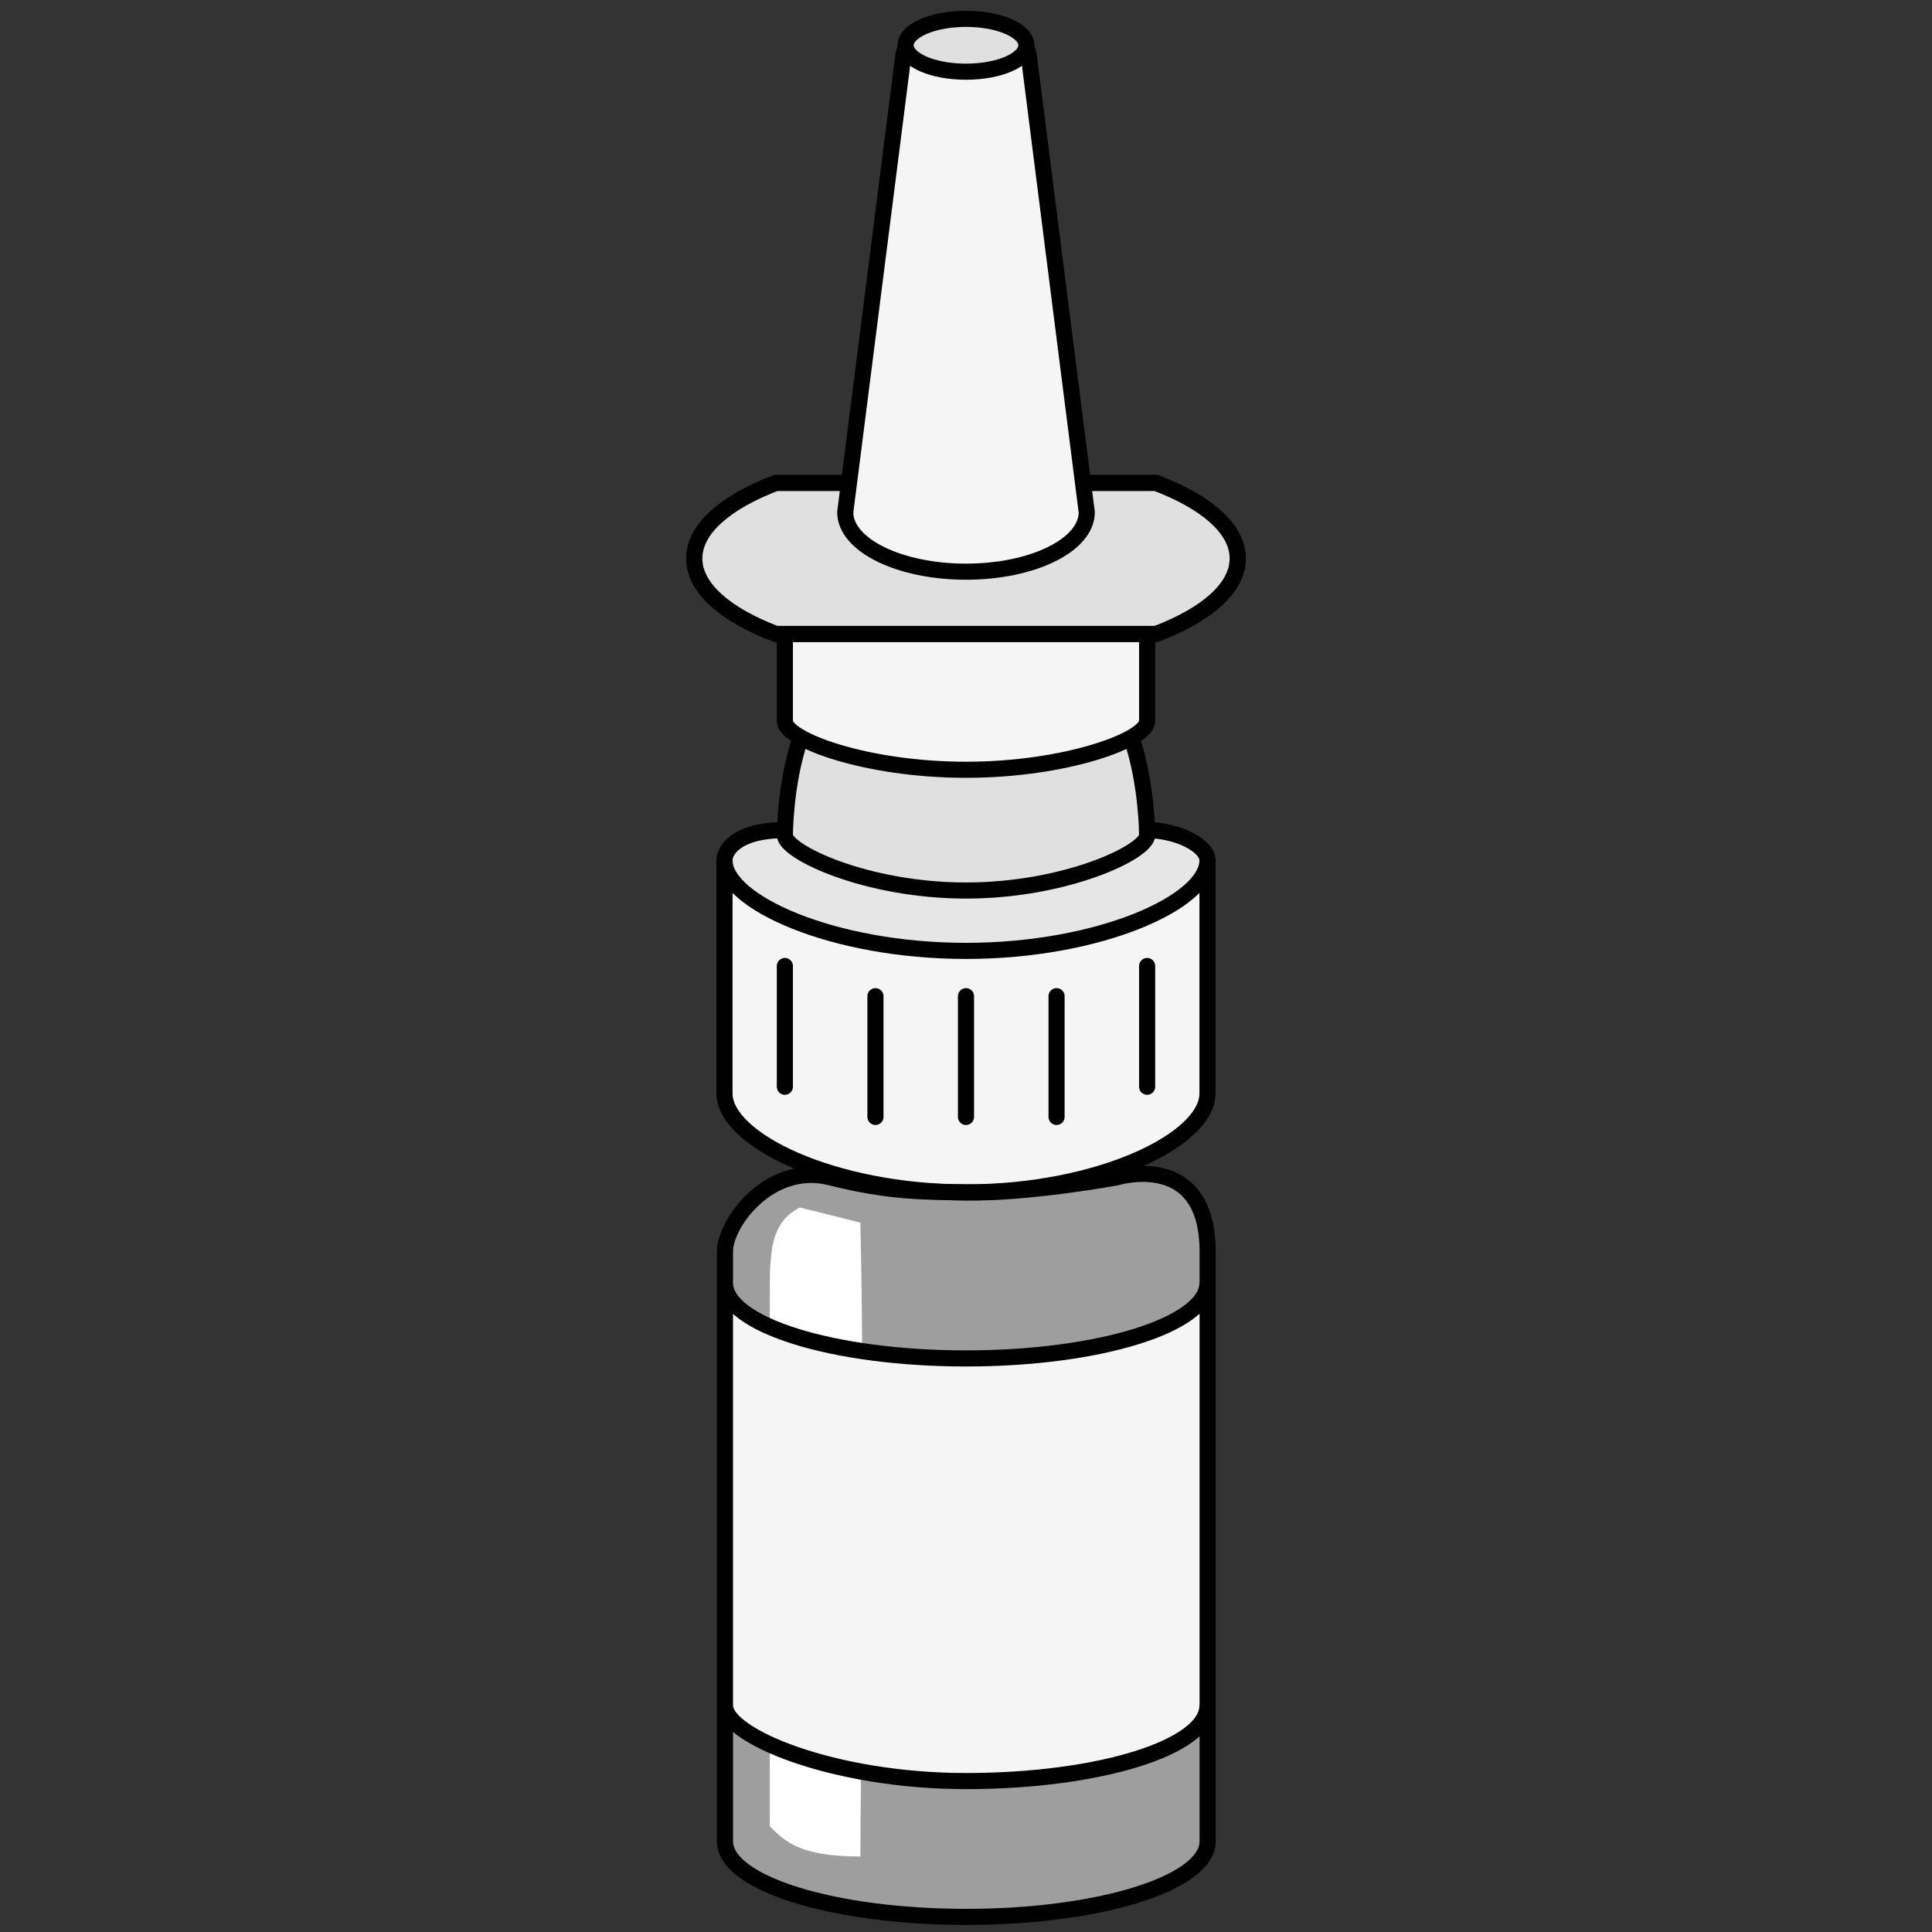 <svg width="120" height="120" viewBox="0 0 120 120" fill="none" xmlns="http://www.w3.org/2000/svg">
<rect x="0" y="0" width="120" height="120" fill="#333333" stroke="none"/>
<path d="M70.312 45.938C71.25 48.75 71.25 51.875 71.25 51.875C71.25 52.91 66.213 55.5 60 55.5C53.787 55.5 48.75 52.91 48.75 51.875C48.75 51.875 48.75 48.75 49.687 45.938C52.187 46.25 57.75 47.5 60 47.5C62.25 47.5 67.812 46.25 70.312 45.938Z" fill="#E0E0E0"/>
<path d="M45 54.375V67.917C45 70.793 51.716 74 60 74C68.284 74 75 70.793 75 67.917V54.375C73.125 56.25 66.038 58.125 60 58.125C53.962 58.125 46.562 55.938 45 54.375Z" fill="#F5F5F5"/>
<path d="M48.75 39.375V44.792C48.75 45.942 53.787 48 60 48C66.213 48 71.25 45.942 71.25 44.792V39.375H48.75Z" fill="#F5F5F5"/>
<path d="M60 59C68.284 59 75 56.026 75 53.438C74.997 52.5 73.117 51.562 71.242 51.562C71.242 52.5 68.993 55.5 60 55.5C51.007 55.5 48.747 52.5 48.742 51.562C45.742 51.562 44.997 52.812 45 53.438C45 56.026 51.716 59 60 59Z" fill="#E6E6E6"/>
<path d="M60.008 119.062C68.292 119.062 75.007 116.964 75.007 114.375V77.737C75.007 71.4 69.5 73 69.5 73C69.5 73 63.917 74.079 60.008 74C57.299 73.945 53.313 73.938 50.5 73C47.687 72.062 44.717 75.757 45.029 77.737V114.375C45.029 116.964 51.723 119.062 60.008 119.062Z" fill="#9E9E9E"/>
<path d="M47.812 80.625C47.812 77.812 47.812 75.938 49.688 75L53.438 75.937C53.75 88.75 53.438 112.5 53.438 115.312C49.688 115.312 48.75 114.375 47.813 113.437L47.812 113.437V80.625Z" fill="white"/>
<path d="M52.5 35.625H67.5L63.849 2.765C63.793 2.258 63.364 1.875 62.855 1.875H57.145C56.636 1.875 56.207 2.258 56.151 2.765L52.5 35.625Z" fill="white"/>
<path d="M60 110.625C68.284 110.625 75 108.526 75 105.938V79.688C75 82.276 68.284 84.375 60 84.375C51.716 84.375 45 82.276 45 79.688V105.938C45 108.526 51.716 110.625 60 110.625Z" fill="#F5F5F5"/>
<path d="M70.312 45.938C71.25 48.75 71.25 51.875 71.25 51.875C71.25 52.91 66.213 55.312 60 55.312C53.787 55.312 48.75 52.91 48.75 51.875C48.75 51.875 48.75 48.75 49.687 45.938" stroke="black" stroke-linecap="round" stroke-linejoin="round"/>
<path d="M45 53.5V67.917C45 70.793 51.716 74.062 60 74.062C68.284 74.062 75 70.793 75 67.917V53.5" stroke="black" stroke-linecap="round" stroke-linejoin="round"/>
<path d="M48.75 39.375V44.792C48.75 45.942 53.787 47.812 60 47.812C66.213 47.812 71.25 45.942 71.25 44.792V39.375" stroke="black" stroke-linecap="round" stroke-linejoin="round"/>
<path d="M71.242 51.562C73.117 51.562 74.997 52.5 75 53.438C75 56.026 68.284 59.062 60 59.062C51.716 59.062 45 56.026 45 53.438C44.997 52.812 45.742 51.562 48.742 51.562" stroke="black" stroke-linecap="round" stroke-linejoin="round"/>
<path d="M75.5 105.937C75.5 105.661 75.276 105.437 75 105.437C74.724 105.437 74.5 105.661 74.5 105.937H75.5ZM45.529 105.937C45.529 105.661 45.305 105.437 45.029 105.437C44.753 105.437 44.529 105.661 44.529 105.937H45.529ZM75.5 79.687C75.5 79.411 75.276 79.187 75 79.187C74.724 79.187 74.5 79.411 74.5 79.687H75.5ZM45.529 79.687C45.529 79.411 45.305 79.187 45.029 79.187C44.753 79.187 44.529 79.411 44.529 79.687H45.529ZM45.029 77.737H45.529V77.737L45.029 77.737ZM69.375 73.125L69.466 73.617L69.494 73.611L69.522 73.603L69.375 73.125ZM60 74.063L60.01 73.563L60 74.063ZM74.5 105.937C74.5 106.351 74.231 106.838 73.524 107.36C72.828 107.875 71.788 108.359 70.458 108.775C67.804 109.604 64.106 110.125 60 110.125V111.125C64.179 111.125 67.981 110.596 70.756 109.729C72.14 109.297 73.297 108.771 74.119 108.164C74.93 107.564 75.5 106.818 75.5 105.937H74.5ZM60 110.125C55.911 110.125 52.223 109.43 49.572 108.512C48.243 108.052 47.195 107.543 46.489 107.051C46.136 106.804 45.886 106.574 45.728 106.37C45.568 106.165 45.529 106.021 45.529 105.937H44.529C44.529 106.322 44.7 106.677 44.938 106.984C45.178 107.293 45.514 107.59 45.918 107.871C46.725 108.434 47.866 108.979 49.245 109.457C52.007 110.413 55.806 111.125 60 111.125V110.125ZM74.5 79.687C74.5 80.102 74.231 80.588 73.524 81.11C72.828 81.624 71.788 82.109 70.458 82.525C67.804 83.354 64.106 83.875 60 83.875V84.875C64.179 84.875 67.981 84.346 70.756 83.479C72.14 83.047 73.297 82.521 74.119 81.914C74.93 81.314 75.5 80.568 75.5 79.687H74.5ZM60 83.875C55.894 83.875 52.204 83.354 49.558 82.525C48.231 82.109 47.195 81.625 46.501 81.11C45.798 80.589 45.529 80.102 45.529 79.687H44.529C44.529 80.567 45.096 81.314 45.906 81.914C46.724 82.521 47.878 83.046 49.259 83.479C52.026 84.346 55.822 84.875 60 84.875V83.875ZM74.508 114.375C74.508 114.789 74.238 115.276 73.532 115.798C72.835 116.312 71.795 116.797 70.465 117.212C67.811 118.042 64.114 118.562 60.008 118.562V119.562C64.186 119.562 67.989 119.034 70.764 118.167C72.148 117.734 73.305 117.209 74.126 116.602C74.938 116.002 75.508 115.256 75.508 114.375H74.508ZM60.008 118.562C55.902 118.562 52.21 118.042 49.561 117.212C48.234 116.797 47.197 116.312 46.502 115.798C45.798 115.276 45.529 114.79 45.529 114.375H44.529C44.529 115.255 45.097 116.002 45.907 116.602C46.727 117.209 47.881 117.734 49.263 118.167C52.032 119.034 55.83 119.562 60.008 119.562V118.562ZM45.529 114.375V77.737H44.529V114.375H45.529ZM45.529 77.737C45.529 77.4 45.665 76.912 45.962 76.364C46.255 75.823 46.685 75.26 47.224 74.777C48.301 73.81 49.77 73.192 51.441 73.61L51.684 72.64C49.606 72.12 47.807 72.909 46.556 74.032C45.93 74.594 45.429 75.248 45.083 75.887C44.741 76.518 44.529 77.174 44.529 77.737L45.529 77.737ZM69.375 73.125C69.522 73.603 69.521 73.603 69.521 73.603C69.521 73.603 69.521 73.603 69.521 73.603C69.521 73.603 69.521 73.603 69.521 73.603C69.521 73.603 69.521 73.603 69.522 73.603C69.523 73.603 69.526 73.602 69.53 73.601C69.538 73.599 69.551 73.595 69.568 73.59C69.603 73.581 69.657 73.567 69.727 73.551C69.868 73.519 70.07 73.48 70.314 73.451C70.807 73.392 71.444 73.379 72.067 73.539C72.683 73.697 73.277 74.02 73.723 74.636C74.172 75.257 74.508 76.225 74.508 77.737H75.508C75.508 76.081 75.14 74.888 74.533 74.05C73.923 73.207 73.108 72.773 72.316 72.57C71.531 72.369 70.76 72.391 70.196 72.458C69.912 72.492 69.675 72.538 69.507 72.576C69.423 72.595 69.356 72.612 69.309 72.624C69.285 72.631 69.266 72.636 69.253 72.64C69.246 72.642 69.241 72.643 69.237 72.645C69.235 72.645 69.233 72.646 69.232 72.646C69.231 72.646 69.23 72.646 69.23 72.647C69.23 72.647 69.229 72.647 69.229 72.647C69.229 72.647 69.229 72.647 69.375 73.125ZM74.508 77.737V114.375H75.508V77.737H74.508ZM51.441 73.61C55.253 74.563 57.283 74.508 59.99 74.562L60.01 73.563C57.3 73.508 55.373 73.562 51.684 72.64L51.441 73.61ZM59.99 74.562C61.983 74.603 64.357 74.364 66.219 74.119C67.153 73.996 67.963 73.871 68.541 73.776C68.83 73.729 69.061 73.689 69.219 73.661C69.299 73.647 69.36 73.636 69.402 73.628C69.423 73.625 69.439 73.622 69.45 73.62C69.455 73.619 69.459 73.618 69.462 73.618C69.463 73.617 69.465 73.617 69.465 73.617C69.466 73.617 69.466 73.617 69.466 73.617C69.466 73.617 69.466 73.617 69.466 73.617C69.466 73.617 69.466 73.617 69.375 73.125C69.284 72.633 69.284 72.633 69.284 72.633C69.284 72.633 69.284 72.633 69.284 72.633C69.284 72.633 69.283 72.634 69.283 72.634C69.282 72.634 69.282 72.634 69.28 72.634C69.278 72.635 69.274 72.635 69.269 72.636C69.259 72.638 69.244 72.641 69.224 72.644C69.183 72.652 69.124 72.662 69.046 72.676C68.891 72.704 68.664 72.743 68.379 72.789C67.81 72.883 67.01 73.006 66.088 73.128C64.24 73.371 61.926 73.601 60.01 73.563L59.99 74.562Z" fill="black"/>
<path d="M71.81 39.375V39.875C71.871 39.875 71.931 39.864 71.988 39.842L71.81 39.375ZM71.81 30L71.988 29.533C71.931 29.511 71.871 29.5 71.81 29.5V30ZM48.19 30V29.5C48.129 29.5 48.069 29.511 48.012 29.533L48.19 30ZM48.19 39.375L48.012 39.842C48.069 39.864 48.129 39.875 48.19 39.875V39.375ZM76.375 34.688C76.375 35.416 75.992 36.166 75.179 36.903C74.365 37.64 73.161 38.325 71.632 38.908L71.988 39.842C73.585 39.234 74.913 38.493 75.85 37.644C76.788 36.794 77.375 35.795 77.375 34.688H76.375ZM71.632 30.467C73.161 31.05 74.365 31.735 75.179 32.472C75.992 33.209 76.375 33.959 76.375 34.688H77.375C77.375 33.58 76.788 32.581 75.85 31.731C74.913 30.882 73.585 30.141 71.988 29.533L71.632 30.467ZM71.81 29.5H48.19V30.5H71.81V29.5ZM43.625 34.688C43.625 33.959 44.008 33.209 44.821 32.472C45.635 31.735 46.839 31.05 48.368 30.467L48.012 29.533C46.415 30.141 45.087 30.882 44.15 31.731C43.212 32.581 42.625 33.58 42.625 34.688H43.625ZM48.368 38.908C46.839 38.325 45.635 37.64 44.821 36.903C44.008 36.166 43.625 35.416 43.625 34.688H42.625C42.625 35.795 43.212 36.794 44.15 37.644C45.087 38.493 46.415 39.234 48.012 39.842L48.368 38.908ZM48.19 39.875H71.81V38.875H48.19V39.875Z" fill="black"/>
<path fill-rule="evenodd" clip-rule="evenodd" d="M71.81 39.375C74.936 38.184 76.875 36.524 76.875 34.688C76.875 32.851 74.936 31.191 71.81 30H48.19C45.064 31.191 43.125 32.851 43.125 34.688C43.125 36.524 45.064 38.184 48.19 39.375H71.81Z" fill="#E0E0E0"/>
<path d="M71.81 39.375V39.875C71.871 39.875 71.931 39.864 71.988 39.842L71.81 39.375ZM71.81 30L71.988 29.533C71.931 29.511 71.871 29.5 71.81 29.5V30ZM48.19 30V29.5C48.129 29.5 48.069 29.511 48.012 29.533L48.19 30ZM48.19 39.375L48.012 39.842C48.069 39.864 48.129 39.875 48.19 39.875V39.375ZM76.375 34.688C76.375 35.416 75.992 36.166 75.179 36.903C74.365 37.64 73.161 38.325 71.632 38.908L71.988 39.842C73.585 39.234 74.913 38.493 75.85 37.644C76.788 36.794 77.375 35.795 77.375 34.688H76.375ZM71.632 30.467C73.161 31.05 74.365 31.735 75.179 32.472C75.992 33.209 76.375 33.959 76.375 34.688H77.375C77.375 33.58 76.788 32.581 75.85 31.731C74.913 30.882 73.585 30.141 71.988 29.533L71.632 30.467ZM71.81 29.5H48.19V30.5H71.81V29.5ZM43.625 34.688C43.625 33.959 44.008 33.209 44.821 32.472C45.635 31.735 46.839 31.05 48.368 30.467L48.012 29.533C46.415 30.141 45.087 30.882 44.15 31.731C43.212 32.581 42.625 33.58 42.625 34.688H43.625ZM48.368 38.908C46.839 38.325 45.635 37.64 44.821 36.903C44.008 36.166 43.625 35.416 43.625 34.688H42.625C42.625 35.795 43.212 36.794 44.15 37.644C45.087 38.493 46.415 39.234 48.012 39.842L48.368 38.908ZM48.19 39.875H71.81V38.875H48.19V39.875Z" fill="black"/>
<path d="M56.091 3.575L52.5 31.816C52.5 33.855 55.858 35.508 60 35.508C64.142 35.508 67.5 33.855 67.5 31.816L63.914 3.569C63.821 2.608 63.013 1.875 62.048 1.875H57.957C56.99 1.875 56.181 2.611 56.091 3.575Z" fill="#F5F5F5" stroke="black" stroke-linecap="round" stroke-linejoin="round"/>
<path d="M54.375 61.875V69.375" stroke="black" stroke-linecap="round" stroke-linejoin="round"/>
<path d="M48.75 60V67.5" stroke="black" stroke-linecap="round" stroke-linejoin="round"/>
<path d="M60 61.875V69.375" stroke="black" stroke-linecap="round" stroke-linejoin="round"/>
<path d="M65.625 61.875V69.375" stroke="black" stroke-linecap="round" stroke-linejoin="round"/>
<path d="M71.25 60V67.5" stroke="black" stroke-linecap="round" stroke-linejoin="round"/>
<ellipse cx="60" cy="2.812" rx="3.75" ry="1.641" fill="#E0E0E0" stroke="black" stroke-linecap="round" stroke-linejoin="round"/>
</svg>
